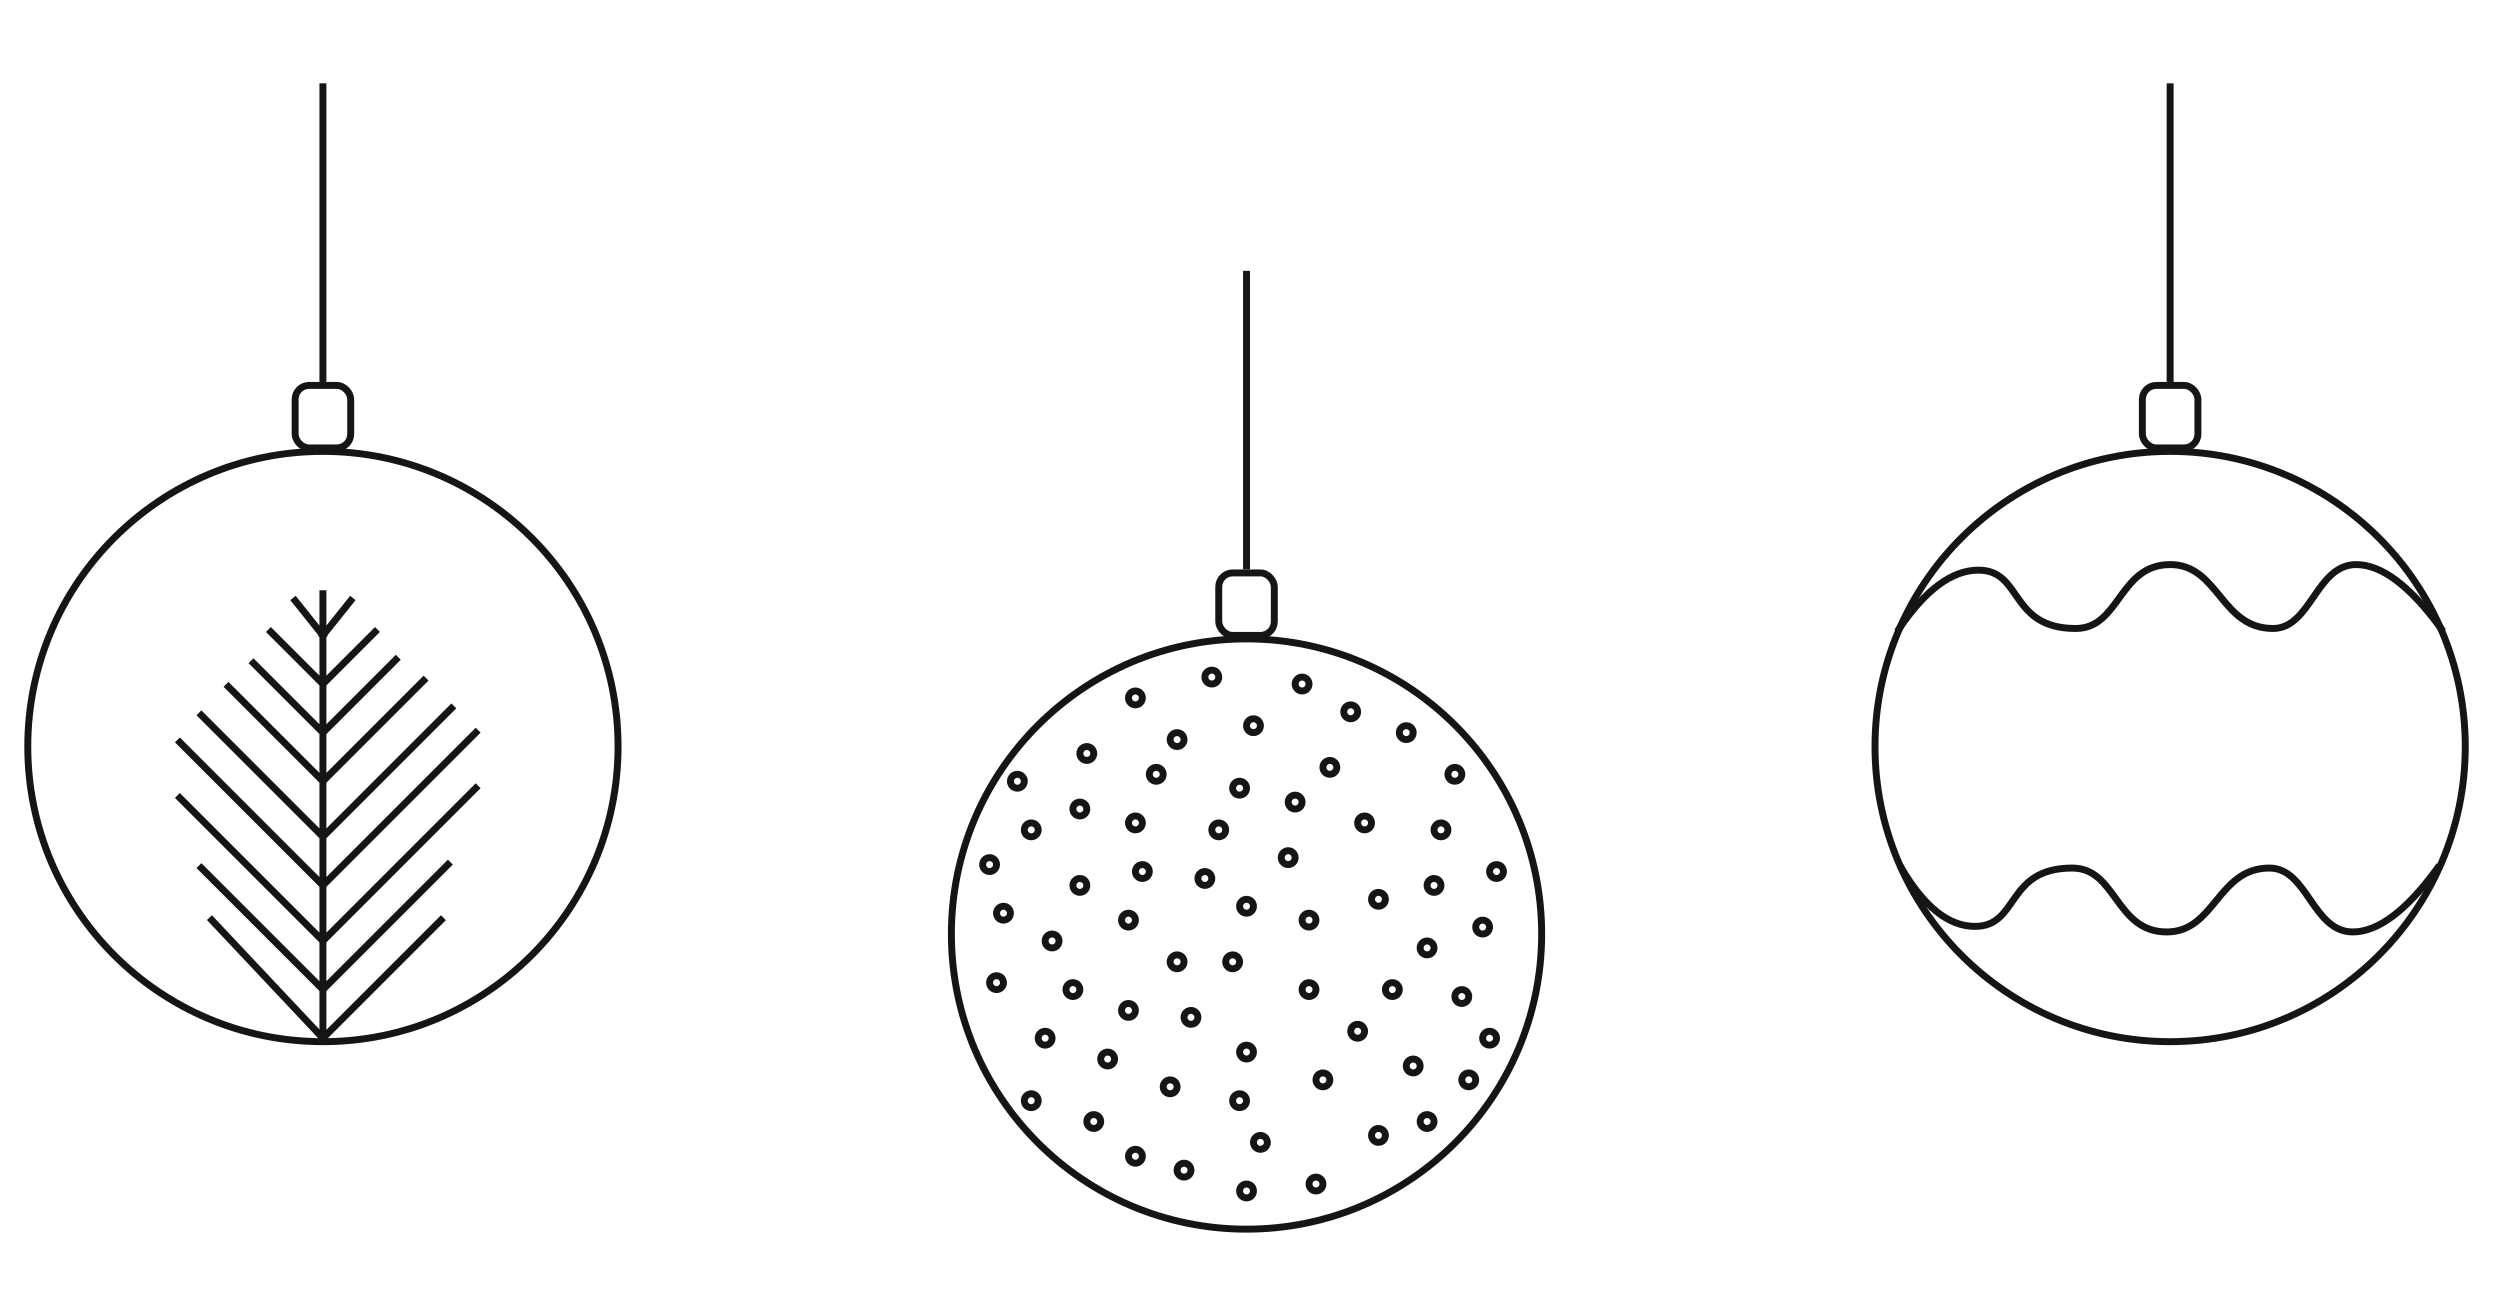 <svg xmlns="http://www.w3.org/2000/svg" viewBox="0 0 360 186">
  <g fill="none" fill-rule="evenodd" stroke="#151515">
    <g transform="translate(137 39)">
      <circle cx="42.5" cy="95.5" r="42.5"/>
      <path stroke-linecap="square" d="M42.5 42.5V.5"/>
      <rect width="8" height="9" x="38.5" y="43.5" rx="2"/>
      <circle cx="32.5" cy="67.5" r="1" />
      <circle cx="51.5" cy="103.5" r="1" />
      <circle cx="25.5" cy="106.5" r="1" />
      <circle cx="61.5" cy="90.5" r="1" />
      <circle cx="66.5" cy="114.5" r="1" />
      <circle cx="44.5" cy="125.5" r="1" />
      <circle cx="54.5" cy="71.5" r="1" />
      <circle cx="36.5" cy="87.5" r="1" />
      <circle cx="73.5" cy="104.5" r="1" />
      <circle cx="20.5" cy="122.5" r="1" />
      <circle cx="42.5" cy="112.5" r="1" />
      <circle cx="14.5" cy="96.5" r="1" />
      <circle cx="70.5" cy="80.5" r="1" />
      <circle cx="11.5" cy="80.5" r="1" />
      <circle cx="65.5" cy="66.5" r="1" />
      <circle cx="48.5" cy="84.5" r="1" />
      <circle cx="26.5" cy="79.5" r="1" />
      <circle cx="50.5" cy="59.5" r="1" />
      <circle cx="41.5" cy="74.5" r="1" />
      <circle cx="40.5" cy="99.5" r="1" />
      <circle cx="61.5" cy="124.5" r="1" />
      <circle cx="33.5" cy="129.5" r="1" />
      <circle cx="25.5" cy="93.5" r="1" />
      <circle cx="76.5" cy="94.5" r="1" />
      <circle cx="13.5" cy="110.5" r="1" />
      <circle cx="31.5" cy="117.5" r="1" />
      <circle cx="37.5" cy="58.5" r="1" />
      <circle cx="19.5" cy="69.5" r="1" />
      <circle cx="53.5" cy="116.5" r="1" />
      <circle cx="63.5" cy="103.5" r="1" />
      <circle cx="59.5" cy="79.5" r="1" />
      <circle cx="51.5" cy="93.5" r="1" />
      <circle cx="18.5" cy="88.5" r="1" />
      <circle cx="6.5" cy="102.5" r="1" />
      <circle cx="7.5" cy="92.5" r="1" />
      <circle cx="78.5" cy="86.5" r="1" />
      <circle cx="43.5" cy="65.5" r="1" />
      <circle cx="34.5" cy="107.5" r="1" />
      <circle cx="26.5" cy="61.5" r="1" />
      <circle cx="74.5" cy="116.5" r="1" />
      <circle cx="52.5" cy="131.5" r="1" />
      <circle cx="72.5" cy="72.5" r="1" />
      <circle cx="22.5" cy="113.5" r="1" />
      <circle cx="5.5" cy="85.5" r="1" />
      <circle cx="38.5" cy="80.5" r="1" />
      <circle cx="9.5" cy="73.5" r="1" />
      <circle cx="32.5" cy="99.5" r="1" />
      <circle cx="17.5" cy="103.5" r="1" />
      <circle cx="18.5" cy="77.5" r="1" />
      <circle cx="58.5" cy="109.5" r="1" />
      <circle cx="42.5" cy="132.5" r="1" />
      <circle cx="41.5" cy="119.5" r="1" />
      <circle cx="68.5" cy="122.5" r="1" />
      <circle cx="68.5" cy="97.5" r="1" />
      <circle cx="77.5" cy="110.5" r="1" />
      <circle cx="42.5" cy="91.5" r="1" />
      <circle cx="49.5" cy="76.5" r="1" />
      <circle cx="27.5" cy="86.5" r="1" />
      <circle cx="29.5" cy="72.5" r="1" />
      <circle cx="69.5" cy="88.5" r="1" />
      <circle cx="57.5" cy="63.5" r="1" />
      <circle cx="26.5" cy="127.5" r="1" />
      <circle cx="11.5" cy="119.5" r="1" />
    </g>
    <g transform="translate(4 12)">
      <circle cx="42.5" cy="95.5" r="42.5"/>
      <path stroke-linecap="square" d="M42.5 42.5V.5"/>
      <rect width="8" height="9" x="38.5" y="43.5" rx="2"/>
      <path stroke-linecap="square" d="M42.5 137.5v-64M46.5 74.5l-4 5M42.5 79.5l-4-5M50 79l-7.5 7.5M42.5 86.5L35 79M53 83L42.5 93.5M42.5 93.5l-10-10M57 86l-14.5 14.5M42.5 100.5L28.9 86.9M61 90l-18.5 18.5M42.5 108.5L25 91M64.5 93.5l-22 22M42.5 115.5L21.9 94.9M64.5 101.5l-22 22M42.5 123.5l-20.6-20.6M60.5 112.5l-18 18M42.5 130.5L25 113M59.5 120.5l-17 17M42.5 137.5l-16-17"/>
    </g>
    <g transform="translate(270 12)">
      <circle cx="42.5" cy="95.5" r="42.5"/>
      <path stroke-linecap="square" d="M42.5 42.5V.5"/>
      <rect width="8" height="9" x="38.5" y="43.5" rx="2"/>
      <path stroke-linecap="square" d="M3.5 78.5c3.8-5.6 7.6-8.4 11.4-8.4 6.4 0 4.4 8.4 14 8.4 6.4 0 6.2-9.2 13.6-9.2 7 0 7.3 9.2 14.8 9.2 5.5 0 6.2-9.2 12-9.2 3.6 0 7.7 3 12.2 9.2M3.8 113c3.3 5.6 6.8 8.4 10.6 8.4 6.4 0 4.4-8.4 14-8.4 6.4 0 6.2 9.2 13.6 9.2 7 0 7.3-9.2 14.8-9.2 5.5 0 6.2 9.2 12 9.2 3.6 0 7.7-3 12.2-9.2"/>
    </g>
  </g>
</svg>
